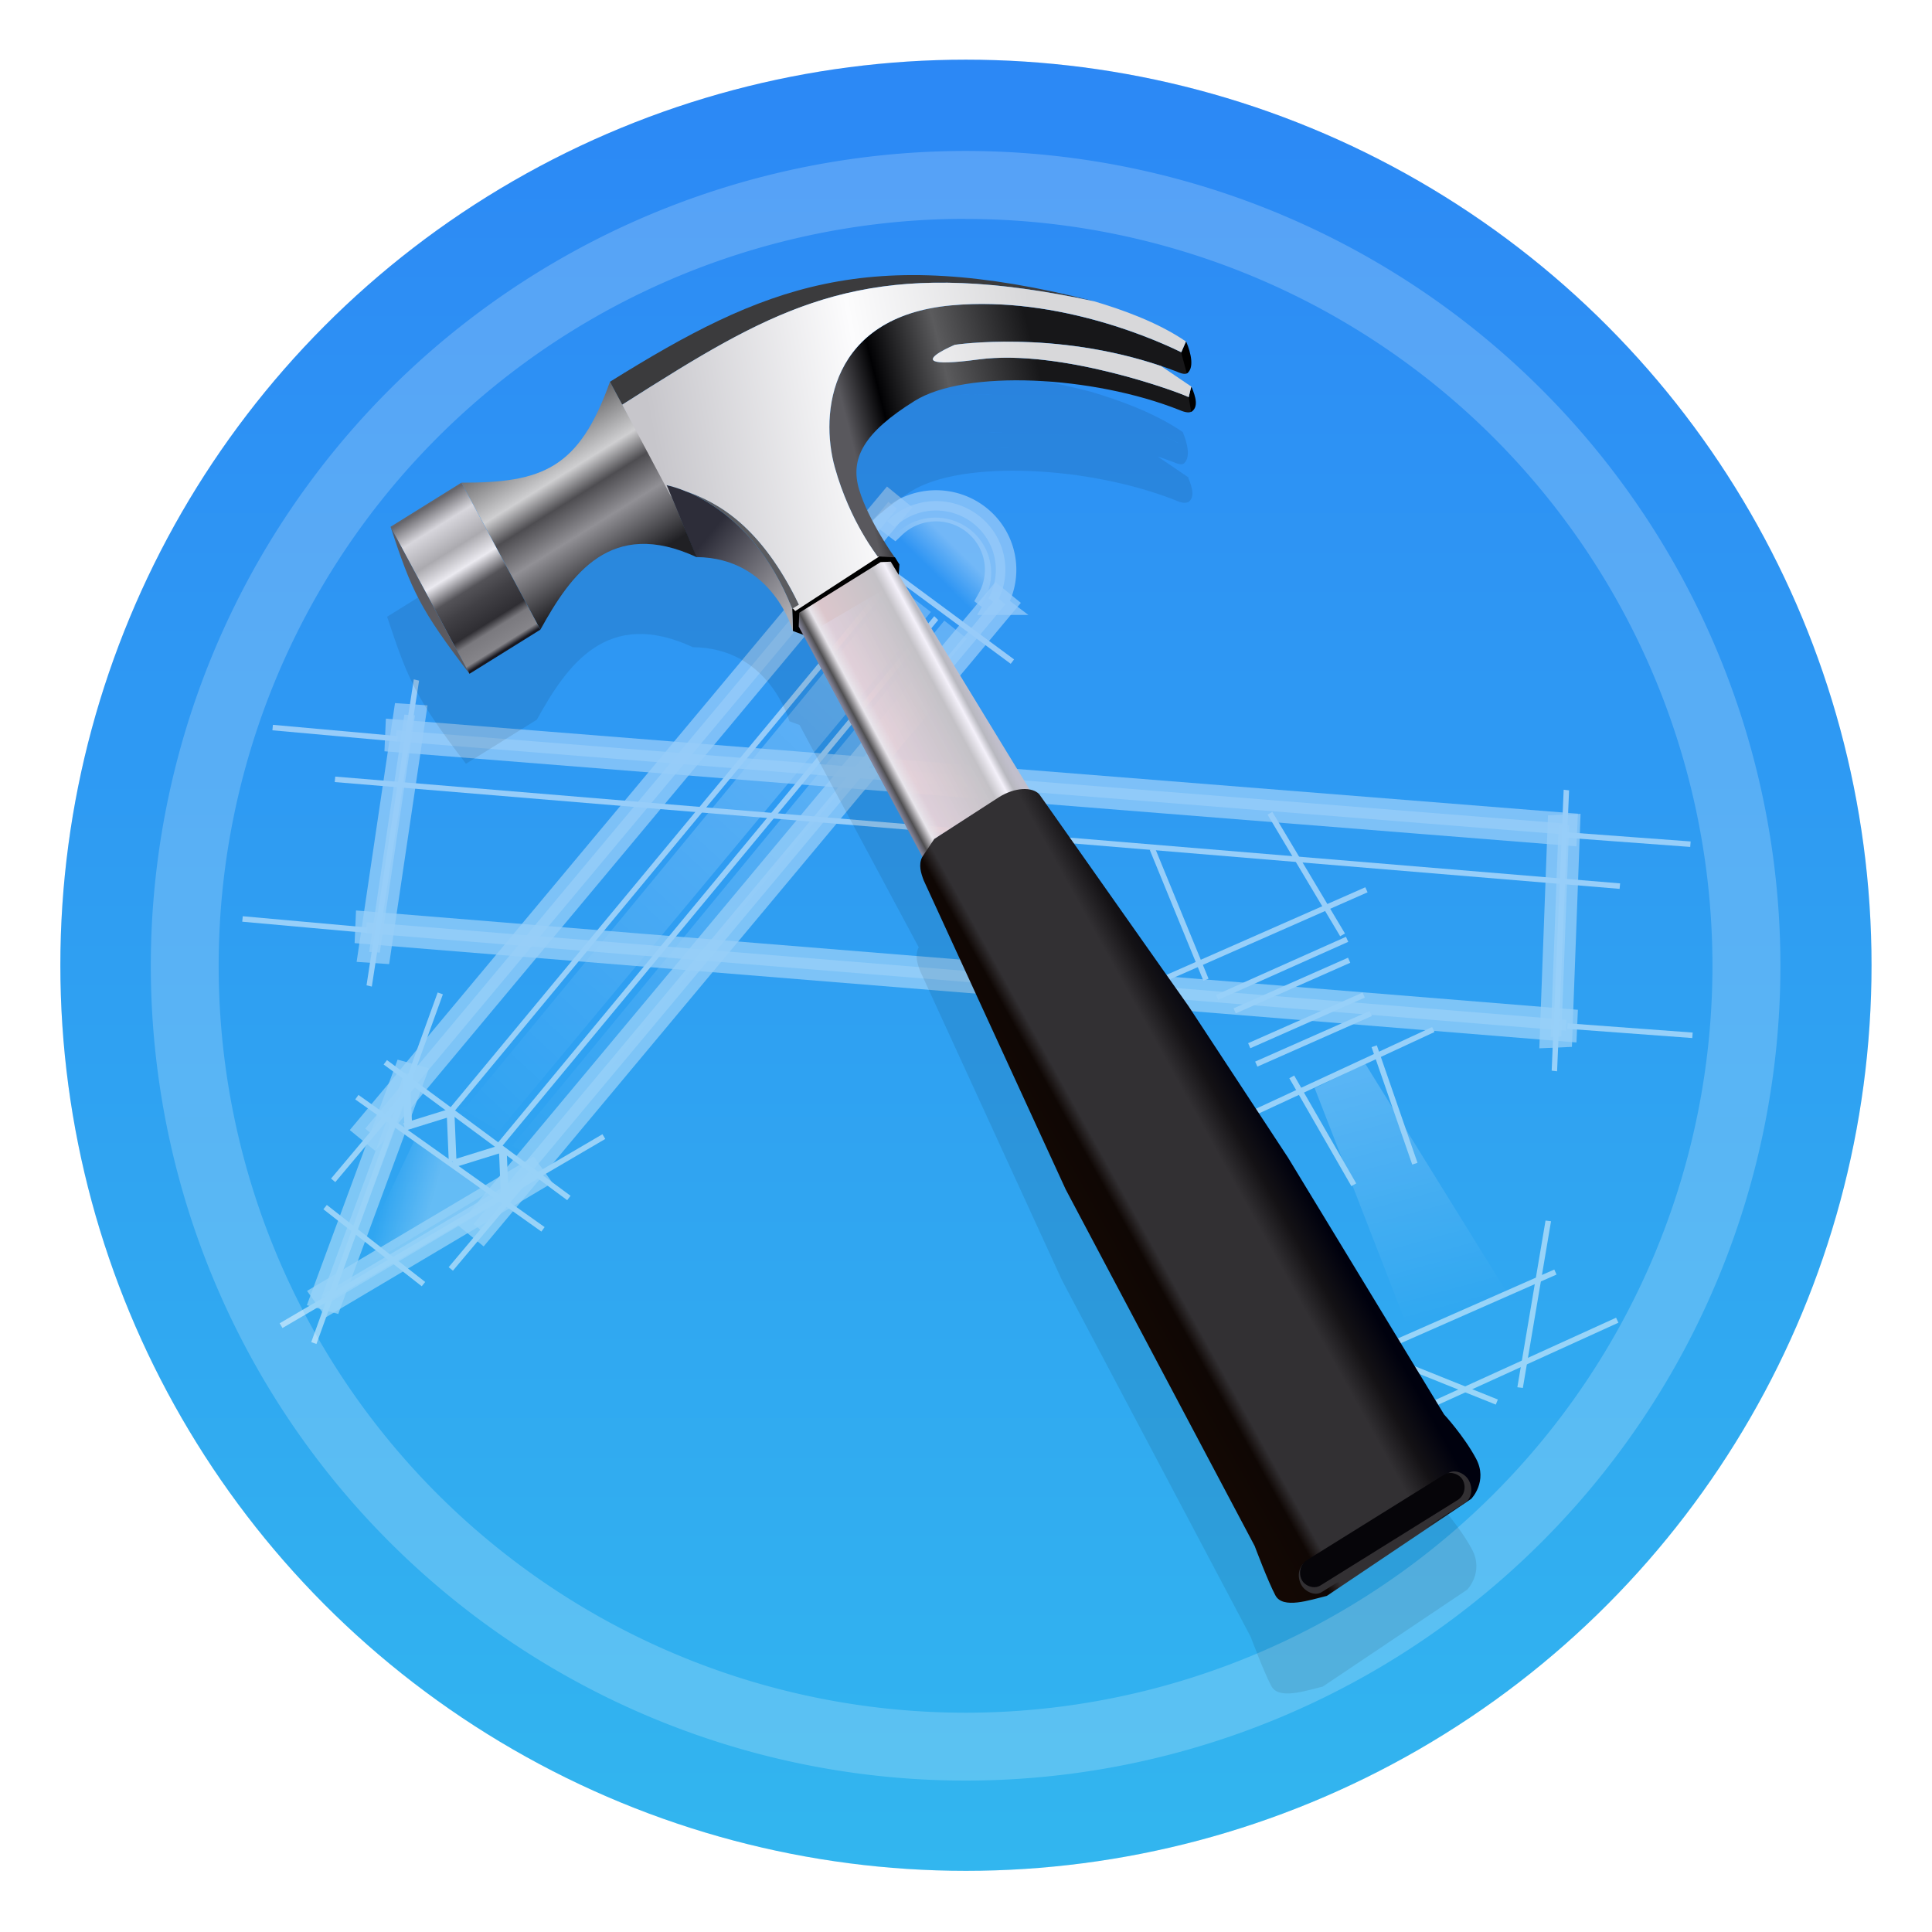 <svg width="64" height="64" version="1.1" viewBox="0 0 16.933 16.933" xmlns="http://www.w3.org/2000/svg" xmlns:xlink="http://www.w3.org/1999/xlink">
 <defs>
  <linearGradient id="a" x1="8.466" x2="8.466" y1="280.6" y2="296.47" gradientTransform="translate(0,-280.07)" gradientUnits="userSpaceOnUse">
   <stop stop-color="#2c88f5" offset="0"/>
   <stop stop-color="#32b6ef" offset="1"/>
  </linearGradient>
  <filter id="b" x="-.036" y="-.036" width="1.072" height="1.072" color-interpolation-filters="sRGB">
   <feGaussianBlur stdDeviation="0.238"/>
  </filter>
  <filter id="h" x="-.064" y="-.057" width="1.128" height="1.113" color-interpolation-filters="sRGB">
   <feGaussianBlur stdDeviation="2.175"/>
  </filter>
  <linearGradient id="i" x1="372.07" x2="387.12" y1="947" y2="947" gradientUnits="userSpaceOnUse">
   <stop stop-color="#828398" offset="0"/>
   <stop stop-color="#4f4e50" offset=".05"/>
   <stop stop-color="#e8e5eb" offset=".14"/>
   <stop stop-color="#e9d3d9" stop-opacity=".941" offset=".232"/>
   <stop stop-color="#c4c2c7" offset=".762"/>
   <stop stop-color="#f4f1fa" offset=".87"/>
   <stop stop-color="#b8b8bf" offset=".934"/>
   <stop stop-color="#c1bfcc" offset="1"/>
  </linearGradient>
  <linearGradient id="j" x1="368.21" x2="394.83" y1="1019" y2="1018.6" gradientUnits="userSpaceOnUse">
   <stop stop-color="#130804" offset="0"/>
   <stop stop-color="#0f0704" offset=".17"/>
   <stop stop-color="#323033" offset=".238"/>
   <stop stop-color="#323033" offset=".718"/>
   <stop stop-color="#141215" offset=".848"/>
   <stop stop-color="#00010e" offset="1"/>
  </linearGradient>
  <linearGradient id="k" x1="367.85" x2="372.25" y1="904.78" y2="918" gradientUnits="userSpaceOnUse">
   <stop stop-color="#2d2d39" offset="0"/>
   <stop stop-color="#acabb0" offset="1"/>
  </linearGradient>
  <linearGradient id="l" x1="389.51" x2="414.06" y1="902.21" y2="908.79" gradientUnits="userSpaceOnUse">
   <stop stop-color="#59585d" offset="0"/>
   <stop stop-color="#010103" offset=".193"/>
   <stop stop-color="#5b5b5d" offset=".543"/>
   <stop stop-color="#171719" offset="1"/>
  </linearGradient>
  <linearGradient id="m" x1="-353.82" x2="-353.82" y1="903.4" y2="883.11" gradientUnits="userSpaceOnUse">
   <stop stop-color="#202024" offset="0"/>
   <stop stop-color="#919095" offset=".337"/>
   <stop stop-color="#4e4d51" offset=".539"/>
   <stop stop-color="#cfcfd1" offset=".695"/>
   <stop stop-color="#69696b" offset="1"/>
  </linearGradient>
  <linearGradient id="n" x1="338.85" x2="338.85" y1="903.66" y2="883.86" gradientUnits="userSpaceOnUse">
   <stop stop-color="#181820" offset="0"/>
   <stop stop-color="#86858a" offset=".035"/>
   <stop stop-color="#7a797e" offset=".141"/>
   <stop stop-color="#2f2e33" offset=".196"/>
   <stop stop-color="#414045" offset=".333"/>
   <stop stop-color="#545358" offset=".431"/>
   <stop stop-color="#ebeaf0" offset=".561"/>
   <stop stop-color="#abaaaf" offset=".692"/>
   <stop stop-color="#d7d6dc" offset=".86"/>
   <stop stop-color="#66656a" offset="1"/>
  </linearGradient>
  <linearGradient id="o" x1="367.85" x2="415.57" y1="-67.365" y2="-50.845" gradientUnits="userSpaceOnUse">
   <stop stop-color="#c7c6cb" offset="0"/>
   <stop stop-color="#fcfcfd" offset=".543"/>
   <stop stop-color="#d8d8da" offset="1"/>
  </linearGradient>
  <filter id="p" x="-.02" y="-.136" width="1.04" height="1.273" color-interpolation-filters="sRGB">
   <feGaussianBlur stdDeviation=".198"/>
  </filter>
  <linearGradient id="q" x1="23.426" x2="23.066" y1="18.306" y2="18.666" gradientTransform="matrix(2.779 0 0 2.779 -3.069 .454)" gradientUnits="userSpaceOnUse" xlink:href="#c"/>
  <linearGradient id="c">
   <stop stop-color="#fff" offset="0"/>
   <stop stop-color="#fff" stop-opacity="0" offset="1"/>
  </linearGradient>
  <linearGradient id="f" x1="21.826" x2="15.488" y1="20.094" y2="26.833" gradientTransform="matrix(2.779 0 0 2.779 -3.069 .454)" gradientUnits="userSpaceOnUse" xlink:href="#c"/>
  <linearGradient id="d" x1="22.376" x2="16.038" y1="20.504" y2="27.243" gradientTransform="matrix(2.779 0 0 2.779 -3.069 .454)" gradientUnits="userSpaceOnUse" xlink:href="#c"/>
  <linearGradient id="e" x1="15.464" x2="14.757" y1="28.261" y2="28.072" gradientTransform="matrix(2.779 0 0 2.779 -3.069 .454)" gradientUnits="userSpaceOnUse" xlink:href="#c"/>
  <linearGradient id="g" x1="40.75" x2="30.933" y1="1001.4" y2="1010.3" gradientTransform="matrix(.455 -.902 .902 .455 -843.61 -347.53)" gradientUnits="userSpaceOnUse" xlink:href="#c"/>
 </defs>
 <circle cx="8.466" cy="8.46" r="7.937" filter="url(#b)" opacity=".25"/>
 <circle cx="8.466" cy="8.46" r="7.937" fill="url(#a)"/>
 <g transform="matrix(.964 0 0 .964 -.719 1.329)">
  <path d="m9.525-0.006a7.408 7.408 0 0 0-7.408 7.408 7.408 7.408 0 0 0 7.408 7.408 7.408 7.408 0 0 0 7.408-7.408 7.408 7.408 0 0 0-7.408-7.408zm0 0.618a6.79 6.79 0 0 1 6.79 6.79 6.79 6.79 0 0 1-6.79 6.791 6.79 6.79 0 0 1-6.791-6.79 6.79 6.79 0 0 1 6.79-6.792z" fill="#fff" opacity=".2" stroke-width="1.037"/>
 </g>
 <g transform="matrix(.207 0 0 .205 -4.458 -5.716)" opacity=".5" stroke-width="1.836">
  <g fill="#fff">
   <g stroke-width="5.103">
    <path d="m40.288 70.394-5.353 14.949-0.221-0.079 5.353-14.949z"/>
    <path d="m47.164 76.577-13.667 8.083-0.12-0.202 13.667-8.083z"/>
    <path d="m44.459 80.537-7.882-5.651 0.137-0.191 7.882 5.651z"/>
    <path d="m45.552 79.195-7.772-5.801 0.141-0.188 7.772 5.801z"/>
    <path d="m39.393 82.876-4.164-3.293 0.146-0.184 4.164 3.293z"/>
   </g>
   <g transform="matrix(1.01 0 0 1.01 14.013 -949.16)" stroke="#fff" stroke-width=".918">
    <path transform="rotate(129.58)" d="m733.48-664.81h34.427v0.465h-34.427z" opacity=".75"/>
    <path transform="rotate(129.58)" d="m733.7-670.89h34.427v0.465h-34.427z" opacity=".75"/>
    <path d="m24.832 1012.9-3.488 9.533-0.43-0.121 3.488-9.532z" opacity=".75"/>
    <path d="m29.947 1017.3-8.707 5.217-0.258-0.364 8.707-5.217z" opacity=".75"/>
    <path d="m46.73 988.58a2.907 2.907 0 0 0-2.098 0.851l0.322 0.247a2.507 2.507 0 0 1 1.734-0.698 2.507 2.507 0 0 1 2.507 2.507 2.507 2.507 0 0 1-0.31 1.208l0.321 0.246a2.907 2.907 0 0 0-0.748-3.761 2.907 2.907 0 0 0-1.727-0.6z" opacity=".75"/>
   </g>
   <path d="m64.331 56.263-7.772-5.801 0.141-0.188 7.772 5.801z" stroke-width="5.103"/>
  </g>
  <path d="m59.475 50.703c0.649-0.649 1.614-0.863 2.476-0.549s1.464 1.099 1.544 2.012c0.08 0.914-0.377 1.791-1.171 2.25z" fill="url(#q)" opacity=".65" stroke-width="5.103"/>
  <g fill="#fff">
   <g stroke-width="5.103">
    <path d="m40.773 75.362 0.09 2.145-0.325 0.049-0.09-2.145z"/>
    <path d="m42.853 77.14-2.049 0.642-0.132-0.301 2.049-0.642z"/>
    <path d="m40.788 75.566-2.049 0.642-0.132-0.301 2.049-0.642z"/>
    <path d="m42.986 76.98 0.09 2.145-0.325 0.051-0.09-2.145z"/>
    <path d="m38.9 73.979 0.09 2.145-0.325 0.049-0.09-2.145z"/>
    <path d="m35.553 78.271 3.397-4.079 0.18 0.151-3.397 4.08z"/>
    <path d="m40.533 82.059 3.397-4.08 0.18 0.151-3.397 4.08z"/>
    <path d="m87.912 71.633 5.294 0.396-0.018 0.234-5.294-0.396z"/>
    <path d="m87.825 63.461 5.294 0.397-0.018 0.234-5.294-0.396z"/>
    <path d="m39.28 56.982-2.001 13.081-0.224-0.054 2.001-13.081z"/>
    <path d="m87.972 61.674-0.508 12.011-0.229-0.028 0.508-12.011z"/>
   </g>
   <g transform="matrix(1.01 0 0 1.01 14.013 -949.16)" stroke="#fff" stroke-width=".918">
    <path d="m73.098 1002.7-49.055-3.95 0.02-0.465 49.055 3.95z" opacity=".75"/>
    <path d="m73.098 1011-50.306-4.129 0.02-0.465 50.306 4.129z" opacity=".75"/>
    <path d="m24.845 997.65-1.475 10.043-0.445-0.031 1.475-10.043z" opacity=".75"/>
    <path d="m73.231 1002.3-0.329 8.944-0.446 0.02 0.329-8.944z" opacity=".75"/>
   </g>
   <g stroke-width="5.103">
    <path d="m31.815 67.055 5.287 0.481-0.022 0.234-5.287-0.481z"/>
    <path d="m33.092 58.872 5.287 0.481-0.022 0.234-5.287-0.481z"/>
    <path d="m35.731 61.085 54.402 4.566-0.022 0.234-54.402-4.566z"/>
    <path d="m59.131 53.031-18.557 22.608-0.166-0.166 18.558-22.608z"/>
    <path d="m61.259 54.393-18.557 22.608-0.166-0.166 18.557-22.608z"/>
    <path d="m82.273 72.006-8.784 4.112-0.1-0.213 8.784-4.112z"/>
   </g>
   <path d="m79.44 66.032-8.861 3.942-0.096-0.215 8.861-3.942z" stroke-width="5.103"/>
   <g stroke-width="5.103">
    <path d="m79.622 71.321-4.847 2.164-0.095-0.215 4.847-2.164z"/>
    <path d="m79.324 70.534-4.847 2.164-0.095-0.215 4.847-2.164z"/>
    <path d="m78.707 69.044-4.847 2.164-0.095-0.215 4.847-2.164z"/>
    <path d="m78.621 68.15-5.507 2.483-0.095-0.215 5.507-2.483z"/>
    <path d="m90.061 84.433-10.614 4.878-0.1-0.213 10.614-4.878z"/>
   </g>
   <path d="m87.441 82.375-8.861 3.942-0.096-0.215 8.861-3.942z" stroke-width="5.103"/>
   <g stroke-width="5.103">
    <path d="m84.869 87.935-7.73-3.13 0.087-0.218 7.73 3.13z"/>
    <path d="m85.782 87.193 1.193-7.127 0.233 0.028-1.193 7.127z"/>
    <path d="m78.754 78.594-2.627-4.613 0.205-0.116 2.627 4.613z"/>
    <path d="m81.331 77.673-1.722-5.021 0.223-0.076 1.722 5.021z"/>
    <path d="m78.28 67.911-3.075-5.2 0.203-0.118 3.075 5.2z"/>
    <path d="m72.489 69.814-2.272-5.597 0.218-0.087 2.272 5.597z"/>
   </g>
  </g>
  <g fill-rule="evenodd" stroke-width="5.103">
   <path d="m41.284 75.189 18.191-22.289 1.475 1.147-18.29 22.19-1.639-0.983z" fill="url(#f)" opacity=".5"/>
   <path d="m43.218 76.874 18.302-22.456 0.959 0.77-18.29 22.19z" fill="url(#d)" opacity=".5"/>
   <path d="m39.144 76.511 3.105 2.33-5.882 3.559z" fill="url(#e)" opacity=".5"/>
   <path d="m81.244 84.926-4.044-10.523 2.139-1.047 6.053 9.869z" fill="url(#g)" opacity=".5"/>
  </g>
 </g>
 <g transform="matrix(.117 0 0 .126 1.708 -118.28)" stroke-width="2.428">
  <path d="m53.506 964.15c-8.582 5e-3 -14.725 2.817-22.666 7.402-2.317 6.034-5.058 7.024-11.129 7.01l-5.311 3.066c1.584 4.457 2.176 5.694 5.906 10.229l5.311-3.066c2.282-3.837 5.284-7.811 11.715-5.031l-0.004-0.01c5.714 0.059 7.194 5.11 7.203 5.141v6e-3h2e-3c8e-6 0 0.002 2e-3 2e-3 2e-3 0.006 2e-3 0.516 0.175 0.76 0.26l8.93 15.467-0.008 0.012c-0.304 0.527-0.095 1.133 0.109 1.629l10.621 21.502 14.141 24.814s0.994 2.467 1.551 3.432c0.557 0.965 2.566 0.322 3.852 0.033l10.818-6.742s1.276-1.216 0.359-2.803c-0.916-1.587-2.391-3.07-2.391-3.07l-11.672-17.863-7.445-10.539-11.174-14.75c-0.178-0.178-0.445-0.286-0.758-0.334l0.031-0.01-9.797-14.941 0.053-0.719-0.336-0.506-0.025-4e-3c-0.025-0.033-1.946-2.524-2.648-4.697-0.707-2.188 0.36-3.979 4.162-6.174 3.802-2.195 13.325-1.758 19.85 0.656 0.409 0.166 0.694 0.19 0.859 0.105l0.004 0.021c0.533-0.308 0.368-0.969 0.043-1.689l0.01-0.047-0.039-0.023c-0.002-5e-3 -0.003-0.01-0.006-0.016l-2e-3 8e-3 -2.262-1.426c0.378 0.119 0.755 0.236 1.135 0.371 0.399 0.172 0.642 0.2 0.785 0.135l0.004 0.01c0.008-5e-3 0.012-0.013 0.02-0.018 0.024-0.014 0.041-0.033 0.059-0.053 0.45-0.387 0.242-1.345-0.123-2.139l2e-3 -4e-3 -0.004-2e-3c-0.002-5e-3 -0.004-0.011-0.006-0.016l-0.004 0.01c-2.127-1.362-4.9-2.258-6.875-2.801-5.307-1.256-9.711-1.832-13.611-1.83zm2.508 0.529c0.17 2e-3 0.355 0.016 0.527 0.019-0.311-7e-3 -0.621-0.012-0.924-0.012 0.135-9e-5 0.26-9e-3 0.396-8e-3zm-1.762 0.037c-0.269 0.01-0.541 0.015-0.805 0.031 0.263-0.016 0.536-0.021 0.805-0.031zm3.711 0.039c0.322 0.018 0.646 0.036 0.977 0.06-0.331-0.025-0.655-0.043-0.977-0.06zm-6.004 0.119c-0.184 0.019-0.375 0.032-0.557 0.055 0.182-0.022 0.372-0.035 0.557-0.055zm8.49 0.08c0.348 0.036 0.693 0.07 1.051 0.113-0.358-0.044-0.703-0.077-1.051-0.113zm2.736 0.348c0.352 0.052 0.695 0.097 1.057 0.156-0.363-0.059-0.704-0.104-1.057-0.156zm-15.646 0.35c-0.194 0.05-0.384 0.109-0.576 0.162 0.192-0.053 0.382-0.113 0.576-0.162zm11.885 0.516c0.076 2e-3 0.15 9e-3 0.227 0.012-0.45-0.015-0.906-0.016-1.363-0.01 0.381-6e-3 0.761-0.011 1.137-2e-3zm-1.508 2e-3c0.043-1e-3 0.086 1e-3 0.129 0-0.549 0.013-1.103 0.04-1.658 0.088-1.7 0.147-3.109 0.502-4.268 1.006-0.614 0.267-1.139 0.587-1.619 0.93 0.481-0.343 1.005-0.662 1.619-0.93 1.159-0.504 2.567-0.859 4.268-1.006 0.512-0.044 1.023-0.073 1.529-0.088zm-12.236 0.021c-0.212 0.068-0.422 0.144-0.633 0.217 0.21-0.072 0.421-0.149 0.633-0.217zm14.357 6e-3c0.407 0.018 0.81 0.043 1.209 0.076-0.398-0.034-0.803-0.058-1.209-0.076zm1.603 0.113c0.391 0.038 0.777 0.081 1.158 0.131-0.381-0.05-0.768-0.093-1.158-0.131zm1.486 0.176c0.45 0.064 0.891 0.133 1.324 0.211-0.432-0.078-0.876-0.147-1.324-0.211zm1.367 0.219c0.351 0.064 0.683 0.134 1.022 0.205-0.336-0.071-0.672-0.142-1.022-0.205zm-20.582 0.113c-0.242 0.093-0.483 0.189-0.725 0.287 0.241-0.098 0.483-0.195 0.725-0.287zm22.512 0.303c0.662 0.156 1.289 0.312 1.883 0.482-0.59-0.169-1.227-0.328-1.883-0.482zm-24.311 0.439c-0.235 0.103-0.47 0.206-0.705 0.314 0.235-0.108 0.471-0.211 0.705-0.314zm26.789 0.217c0.6 0.182 1.147 0.358 1.654 0.535-0.504-0.175-1.062-0.356-1.654-0.535zm-28.686 0.666c-0.183 0.09-0.365 0.177-0.549 0.27 0.183-0.093 0.366-0.18 0.549-0.27zm30.758 0.014c0.513 0.186 0.954 0.353 1.34 0.51-0.385-0.155-0.837-0.329-1.34-0.51zm-11.291 0.334c0.324-8e-3 0.724 3e-3 1.09 4e-3 -0.451-1e-3 -0.912-5e-3 -1.299 6e-3 0.078-2e-3 0.128-8e-3 0.209-0.01zm-9.932 6e-3c-0.135 0.124-0.28 0.242-0.402 0.371 0.122-0.13 0.268-0.247 0.402-0.371zm11.73 0c0.462 9e-3 0.967 0.04 1.477 0.068-0.505-0.029-1.018-0.059-1.477-0.068zm-2.434 0.023c-0.382 0.016-0.766 0.032-1.062 0.053 0.307-0.023 0.657-0.036 1.062-0.053zm4.816 0.098c0.781 0.061 1.589 0.145 2.445 0.266 0.449 0.063 0.906 0.136 1.371 0.219-0.465-0.083-0.922-0.155-1.371-0.219-0.854-0.121-1.666-0.204-2.445-0.266zm8.672 0.137c0.485 0.2 0.887 0.375 1.102 0.475l-0.004 8e-3c-0.157-0.075-0.427-0.206-1.098-0.482zm-33.572 0.025c-0.93 0.483-1.871 0.992-2.844 1.541 0.972-0.549 1.914-1.058 2.844-1.541zm17.236 0.123c-0.211 0.094-0.455 0.206-0.67 0.33 0.242-0.14 0.445-0.231 0.67-0.33zm11.535 0.209c0.46 0.082 0.924 0.176 1.397 0.279-0.472-0.103-0.937-0.197-1.397-0.279zm1.428 0.285c0.477 0.105 0.958 0.223 1.445 0.352-0.486-0.129-0.969-0.247-1.445-0.352zm-13.975 0.076c-0.028 0.024-0.058 0.049-0.078 0.072 0.021-0.024 0.05-0.048 0.078-0.072zm-0.115 0.123c-0.021 0.034-0.03 0.064-0.029 0.094 4.8e-5 -0.03 0.008-0.06 0.029-0.094zm5.769 4e-3c0.034 4.4e-4 0.069 3e-3 0.104 4e-3 -0.361-7e-3 -0.715-5e-5 -1.066 0.012 0.318-0.011 0.637-0.02 0.963-0.016zm0.166 6e-3c0.409 8e-3 0.824 0.026 1.24 0.055-0.417-0.029-0.831-0.046-1.24-0.055zm-1.395 0.014c0.012-5.6e-4 0.024 5.3e-4 0.035 0-0.414 0.019-0.821 0.051-1.215 0.1 0.384-0.048 0.777-0.08 1.18-0.1zm2.809 0.057c0.361 0.027 0.722 0.061 1.084 0.102-0.362-0.041-0.723-0.074-1.084-0.102zm-7.377 0.055c0.017 0.04 0.051 0.077 0.125 0.105 0.07 0.027 0.183 0.046 0.314 0.061-0.131-0.015-0.245-0.033-0.314-0.061-0.075-0.029-0.109-0.065-0.125-0.105zm15.596 0.025c0.482 0.128 0.965 0.267 1.453 0.42-0.487-0.153-0.972-0.292-1.453-0.42zm-6.438 0.121c0.674 0.089 1.341 0.183 1.996 0.303-0.653-0.12-1.326-0.214-1.996-0.303zm-7.488 8e-3c-0.107 7e-3 -0.217 0.015-0.312 0.019 0.095-4e-3 0.206-0.013 0.312-0.019zm9.928 0.385c0.713 0.138 1.403 0.283 2.061 0.439-0.655-0.156-1.353-0.302-2.061-0.439zm2.398 0.523c0.654 0.161 1.269 0.318 1.832 0.477-0.561-0.157-1.185-0.318-1.832-0.477zm2.26 0.602c0.467 0.136 0.896 0.264 1.266 0.383-0.37-0.118-0.805-0.249-1.266-0.383zm1.955 0.613c0.125 0.043 0.26 0.086 0.361 0.123-0.103-0.037-0.237-0.081-0.361-0.123zm0.896 0.328c0.007 3e-3 0.033 0.013 0.039 0.016v2e-3c-0.009-4e-3 -0.028-0.013-0.039-0.018zm-38.064 6.379c0.04 0.013 0.087 0.034 0.129 0.049 0.096 0.033 0.195 0.069 0.301 0.109-0.071-0.023-0.145-0.051-0.215-0.072-0.065-0.023-0.154-0.066-0.215-0.086zm1.32 0.48c0.119 0.047 0.243 0.105 0.365 0.158-0.122-0.053-0.246-0.111-0.365-0.158zm1.223 0.568c0.311 0.165 0.627 0.344 0.947 0.555-0.321-0.212-0.636-0.389-0.947-0.555zm1.908 1.258c0.052 0.042 0.104 0.087 0.156 0.131-0.052-0.044-0.104-0.089-0.156-0.131zm2.164 2.195c0.059 0.073 0.117 0.145 0.176 0.221-0.059-0.076-0.117-0.147-0.176-0.221zm1.125 1.559c0.064 0.099 0.127 0.204 0.191 0.307-0.064-0.102-0.127-0.208-0.191-0.307z" fill-rule="evenodd" filter="url(#h)" opacity=".3"/>
  <g transform="matrix(.505 -.292 .292 .505 -411.29 626.24)">
   <path d="m372.14 921.51c-0.092-0.115-1.101-1.262-1.101-1.262l1.239-2.34 12.823-0.011 1.687 1.298 0.065 1.038-1.103 1.622z" fill-rule="evenodd"/>
   <path d="m371.95 920.17 0.885-1.395h12.061l1.158 0.607 1.844 32.452-3.574-1.113-9.878 0.114-2.495 1.113z" fill="url(#i)"/>
   <g fill-rule="evenodd">
    <path d="m367.76 1044.4 0.275-48.964 2.661-41.027c0.121-0.911 0.329-1.993 1.233-2.515l2.401-1.087 9.72-0.159c2.358 0 4.299 1.042 4.635 2.295l3.946 31.48 2.019 22.027 2.019 36.528s0.918 3.466 0.918 6.608-2.937 3.855-2.937 3.855l-21.843 0.734c-2.157-0.673-5.69-1.44-5.69-3.35 0-1.91 0.642-6.425 0.642-6.425z" fill="url(#j)"/>
    <path d="m371.04 920.26s2.182-8.85-6.319-13.847l0.973-9.345s8.355 6.766 6.603 20.848z" fill="url(#k)"/>
    <path d="m373.29 917.92c0.563-12.767-4.466-17.713-7.594-20.852 0 0 8.355 6.766 6.603 20.848z" fill="#5b5c60"/>
    <path d="m386.75 919.19s-0.734-5.415 0.092-9.27c0.826-3.855 3.946-5.598 11.472-5.598s21.293 8.811 28.91 17.989c1.097 1.406 1.869 1.158 1.927-0.551 0.045-0.227-11.122-13.318-21.293-17.621-10.248-4.336-1.744-3.029-1.744-3.029s13.032 5.231 23.036 16.979c1.322 1.776 1.736 0.665 2.019-1.193 0 0-8.994-13.491-23.128-20.099s-21.017 2.662-22.577 9.27-0.551 11.931-0.551 11.931z" fill="url(#l)"/>
    <path d="m430.82 916.47-0.617 2.515c1.13-0.016 1.693-1.768 1.833-3.358z"/>
    <path d="m428.99 921.56-0.592 1.679c1.098 0 1.408-1.208 1.533-2.628z"/>
   </g>
   <path transform="scale(-1,1)" d="m-365.58 882.76c8.614 6.975 13.529 6.098 22.532 0.872v20.248c-6.677-3.74-14.541-7.071-21.706 2.57l-0.957-9.195z" fill="url(#m)"/>
   <path d="m332.53 883.63h10.513v20.248h-10.513z" fill="url(#n)"/>
   <path d="m365.58 882.76c22.866 0 36.869 2.302 58.637 22.823-22.53-19.794-35.196-19.86-58.635-19.666z" fill="#3b3b3d" fill-rule="evenodd"/>
   <path transform="translate(0 956.36)" d="m373.9-70.467c-2.634-0.022-5.394-8.03e-4 -8.324 0.023l-0.057 12.789 0.172-1.645s0.129 0.104 0.352 0.314c3e-3 0.002 9e-4 0.001 4e-3 0.004 0.222 0.21 0.536 0.523 0.908 0.943 6e-3 0.007 8e-3 9e-3 0.014 0.016 0.048 0.054 0.103 0.124 0.152 0.182 0.114 0.133 0.231 0.271 0.354 0.422 9e-3 0.009 0.017 0.02 0.025 0.029 2.933 3.265 6.248 8.443 5.785 18.943l-0.902-0.006 0.109 0.436 12.545-0.238 4e-3 -0.027-0.127-0.082s-1.009-5.324 0.551-11.932 8.444-15.878 22.578-9.27c12.775 5.973 21.278 17.47 22.809 19.645l1.164-0.807c-1.991-3.846-5.337-7.551-7.805-10.051-19.714-17.32-31.876-19.536-50.311-19.689zm30.064 15.031c-1.591-2e-3 -2.511 0.503 3.894 3.213 9.765 4.132 20.339 16.245 21.137 17.416l0.924-0.932-2.141-4.064c-9.783-10.662-21.664-15.447-21.664-15.447s-1.196-0.184-2.15-0.186zm-32.465 5.795c0.173 0.589 0.331 1.204 0.467 1.848-0.136-0.643-0.294-1.259-0.467-1.848zm0.467 1.85c0.119 0.564 0.216 1.159 0.301 1.766-0.085-0.607-0.181-1.201-0.301-1.766zm0.346 2.045c0.077 0.601 0.125 1.233 0.162 1.875-0.037-0.642-0.085-1.274-0.162-1.875zm0.188 2.189c0.034 0.74 0.041 1.506 0.014 2.299 0.027-0.794 0.02-1.558-0.014-2.299zm0.012 2.353c-0.028 0.784-0.09 1.595-0.186 2.432 0.096-0.836 0.157-1.647 0.186-2.432zm59.516 0.492c-3e-4 0.003-2e-3 0.006-2e-3 0.01l6e-3 -0.004zm-2.102 4.988c-4e-3 0.045-0.013 0.084-0.018 0.129l0.055-0.061z" fill="url(#o)"/>
   <path transform="scale(-1,1)" d="m-332.53 883.63c1.469 7.975 1.651 10.319 0 20.248z" fill="#5b5a60"/>
   <rect transform="matrix(1.042 0 0 1.188 -15.929 -197.14)" x="370.97" y="1049.2" width="23.862" height="3.488" rx="1.744" fill="#323033" filter="url(#p)"/>
   <rect x="370.97" y="1049.2" width="23.862" height="3.488" rx="1.744" fill="#060509"/>
  </g>
 </g>
</svg>
